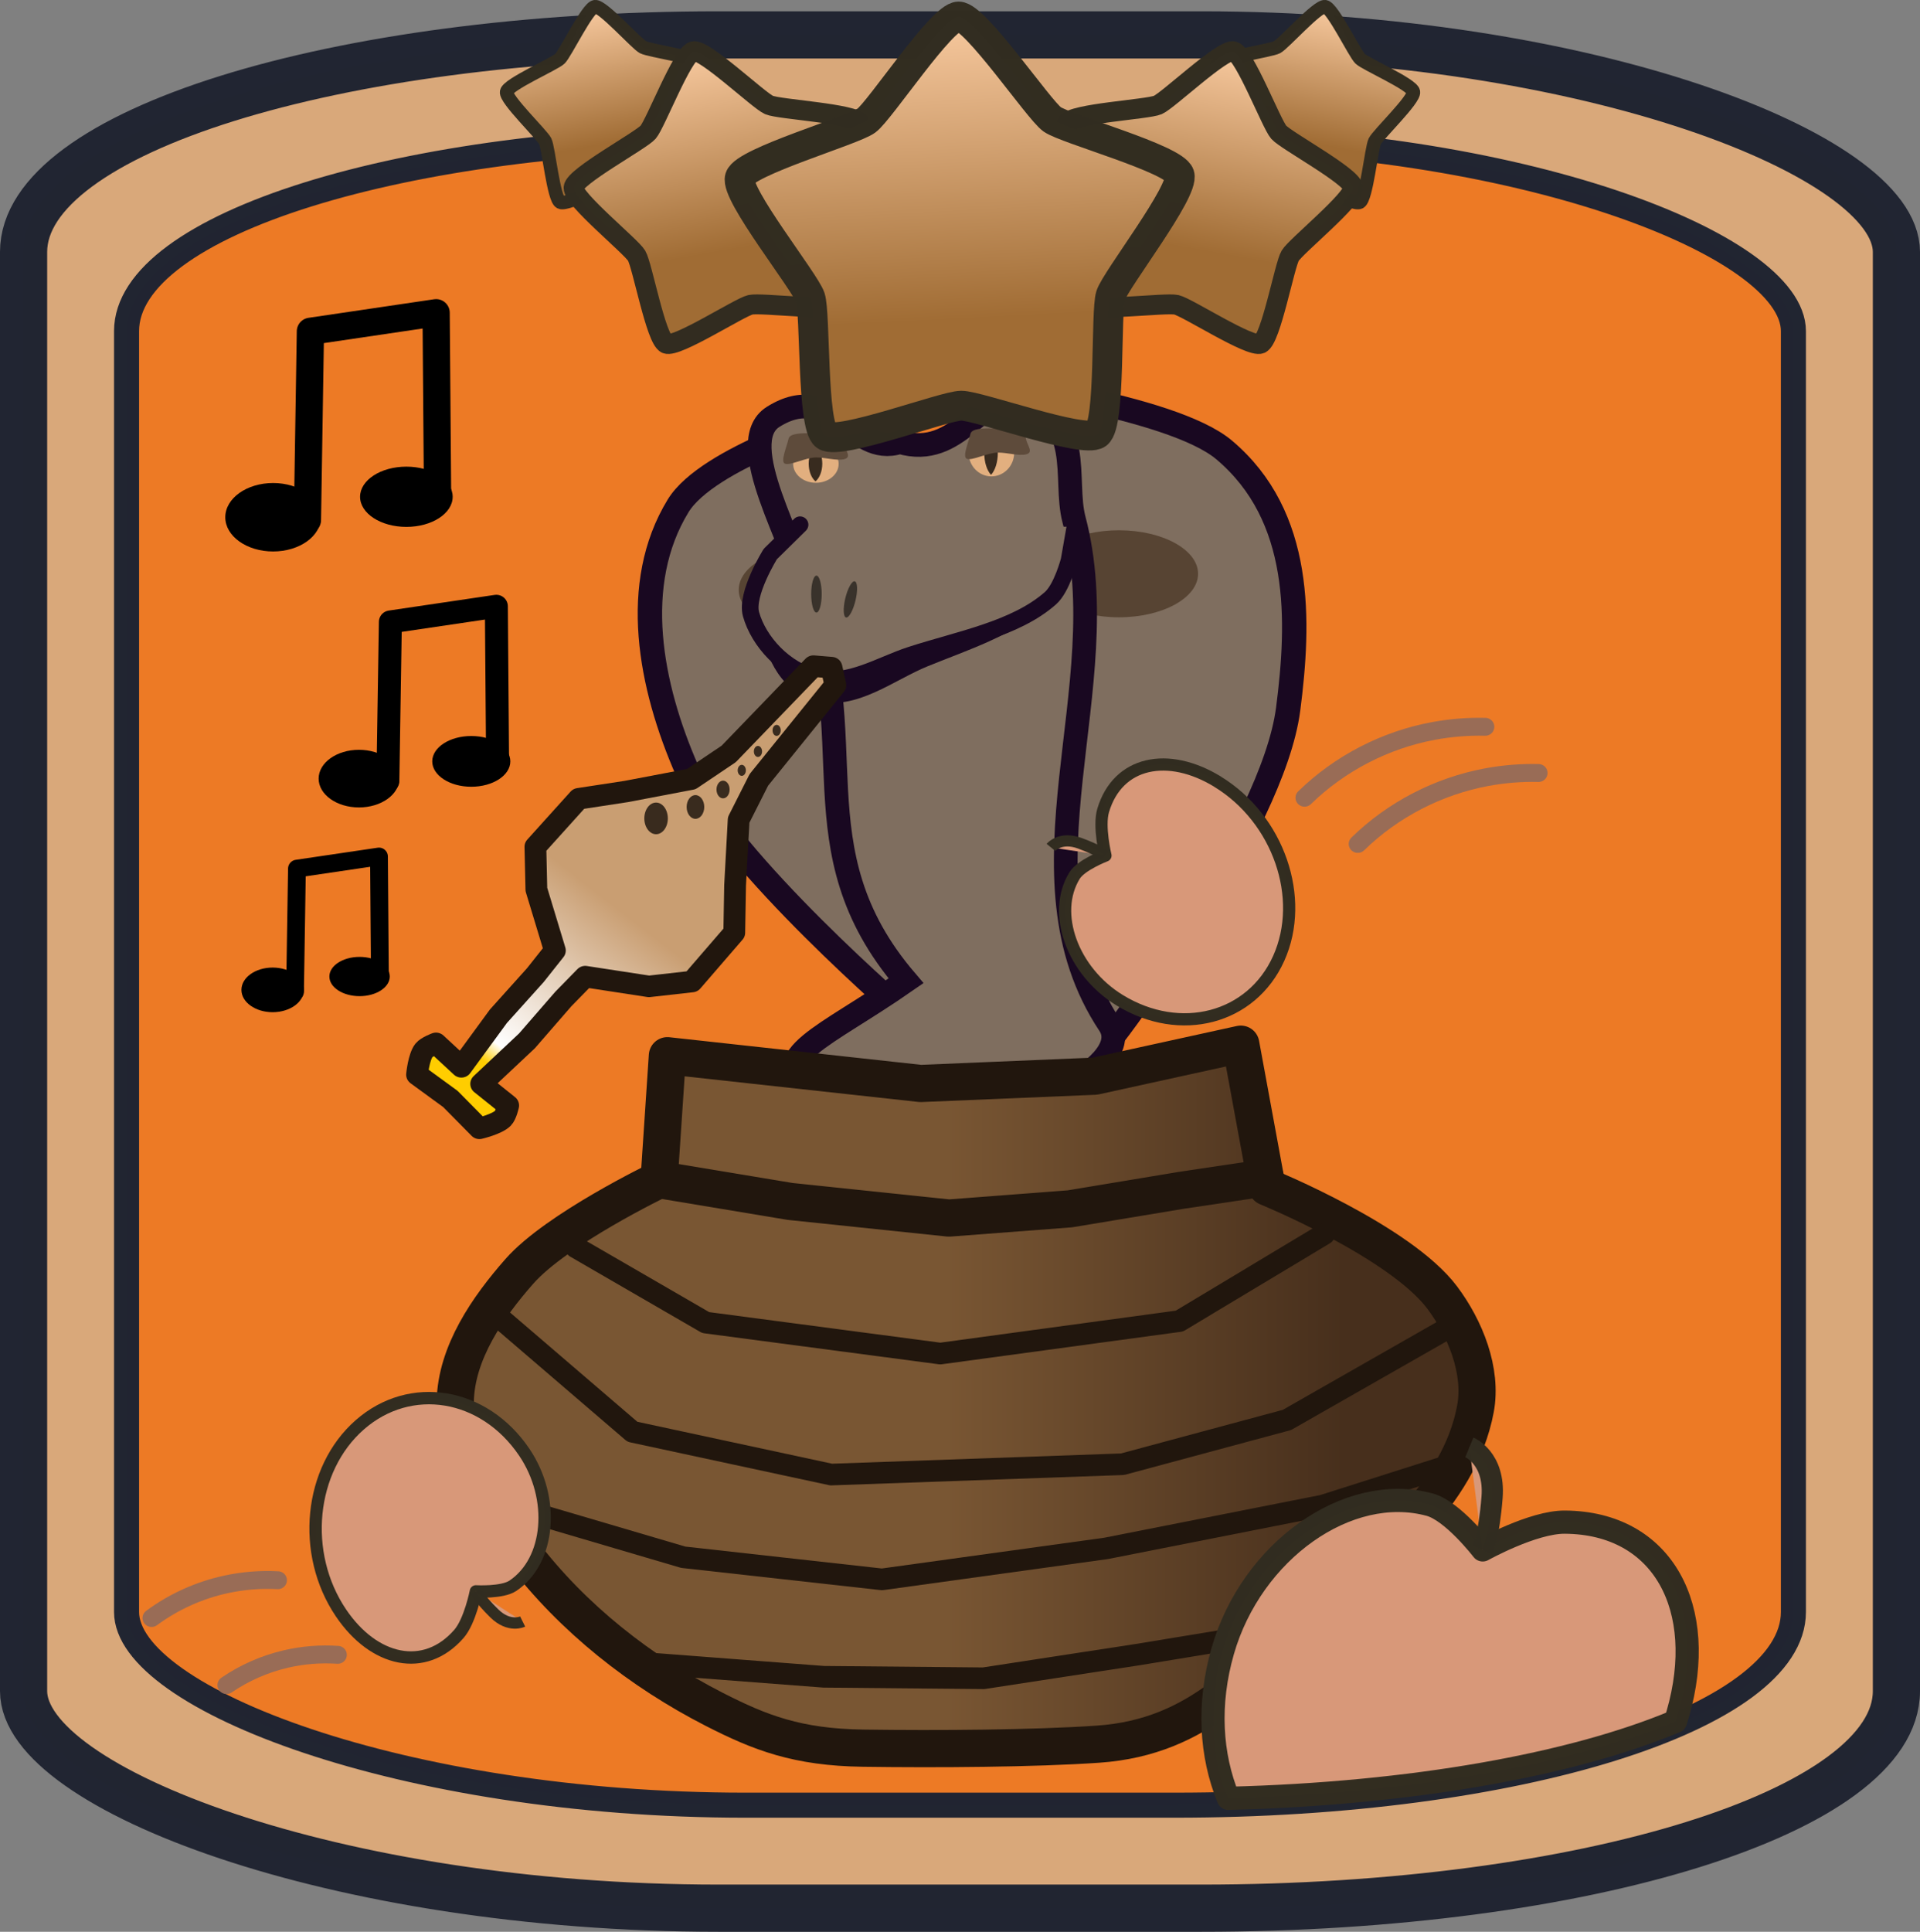 <?xml version="1.0" encoding="UTF-8" standalone="no"?>
<!-- Created with Inkscape (http://www.inkscape.org/) -->

<svg
   width="200"
   height="201.177"
   viewBox="0 0 52.917 53.228"
   version="1.1"
   id="svg1"
   inkscape:version="1.4.2 (f4327f4, 2025-05-13)"
   sodipodi:docname="MagicFlute3.svg"
   xmlns:inkscape="http://www.inkscape.org/namespaces/inkscape"
   xmlns:sodipodi="http://sodipodi.sourceforge.net/DTD/sodipodi-0.dtd"
   xmlns:xlink="http://www.w3.org/1999/xlink"
   xmlns="http://www.w3.org/2000/svg"
   xmlns:svg="http://www.w3.org/2000/svg">
  <rect x="0" y="0" width="52.917" height="53.228" fill="#808080" stroke="none"/>
  <sodipodi:namedview
     id="namedview1"
     pagecolor="#ffffff"
     bordercolor="#000000"
     borderopacity="0.25"
     inkscape:showpageshadow="2"
     inkscape:pageopacity="0.0"
     inkscape:pagecheckerboard="0"
     inkscape:deskcolor="#d1d1d1"
     inkscape:document-units="mm"
     inkscape:zoom="3.2124158"
     inkscape:cx="47.005123"
     inkscape:cy="109.7305"
     inkscape:window-width="3840"
     inkscape:window-height="2054"
     inkscape:window-x="-11"
     inkscape:window-y="-11"
     inkscape:window-maximized="1"
     inkscape:current-layer="layer1" />
  <defs
     id="defs1">
    <inkscape:path-effect
       effect="spiro"
       id="path-effect8"
       is_visible="true"
       lpeversion="1" />
    <inkscape:path-effect
       effect="mirror_symmetry"
       start_point="17.255,9.245"
       end_point="17.255,29.301"
       center_point="17.255,19.273"
       id="path-effect5"
       is_visible="true"
       lpeversion="1.2"
       lpesatellites=""
       mode="free"
       discard_orig_path="false"
       fuse_paths="true"
       oposite_fuse="false"
       split_items="false"
       split_open="false"
       link_styles="false" />
    <inkscape:path-effect
       effect="mirror_symmetry"
       start_point="27.03,8.41"
       end_point="27.03,28.183"
       center_point="27.03,18.297"
       id="path-effect3"
       is_visible="true"
       lpeversion="1.2"
       lpesatellites=""
       mode="free"
       discard_orig_path="false"
       fuse_paths="false"
       oposite_fuse="false"
       split_items="false"
       split_open="false"
       link_styles="false" />
    <inkscape:path-effect
       effect="spiro"
       id="path-effect8-8"
       is_visible="true"
       lpeversion="1" />
    <inkscape:path-effect
       effect="spiro"
       id="path-effect8-0"
       is_visible="true"
       lpeversion="1" />
    <inkscape:path-effect
       effect="spiro"
       id="path-effect8-0-9"
       is_visible="true"
       lpeversion="1" />
    <inkscape:path-effect
       effect="spiro"
       id="path-effect8-8-6"
       is_visible="true"
       lpeversion="1" />
    <inkscape:path-effect
       effect="spiro"
       id="path-effect8-3"
       is_visible="true"
       lpeversion="1" />
    <linearGradient
       inkscape:collect="always"
       xlink:href="#linearGradient33"
       id="linearGradient2"
       gradientUnits="userSpaceOnUse"
       x1="9.158"
       y1="0.654"
       x2="9.524"
       y2="7.639" />
    <linearGradient
       id="linearGradient33"
       inkscape:collect="always">
      <stop
         style="stop-color:#ffd1a8;stop-opacity:1;"
         offset="0"
         id="stop33" />
      <stop
         style="stop-color:#a06c34;stop-opacity:1;"
         offset="0.696"
         id="stop34" />
    </linearGradient>
    <linearGradient
       inkscape:collect="always"
       xlink:href="#linearGradient33"
       id="linearGradient14"
       gradientUnits="userSpaceOnUse"
       x1="9.158"
       y1="0.654"
       x2="9.524"
       y2="7.639" />
    <linearGradient
       inkscape:collect="always"
       xlink:href="#linearGradient33"
       id="linearGradient15"
       gradientUnits="userSpaceOnUse"
       x1="9.158"
       y1="0.654"
       x2="9.524"
       y2="7.639" />
    <linearGradient
       inkscape:collect="always"
       xlink:href="#linearGradient33"
       id="linearGradient16"
       gradientUnits="userSpaceOnUse"
       x1="9.158"
       y1="0.654"
       x2="9.524"
       y2="7.639" />
    <linearGradient
       inkscape:collect="always"
       xlink:href="#linearGradient33"
       id="linearGradient17"
       gradientUnits="userSpaceOnUse"
       x1="9.158"
       y1="0.654"
       x2="9.524"
       y2="7.639" />
    <inkscape:path-effect
       effect="mirror_symmetry"
       start_point="24.28,18.652"
       end_point="24.28,19.983"
       center_point="24.28,19.318"
       id="path-effect6"
       is_visible="true"
       lpeversion="1.2"
       lpesatellites=""
       mode="free"
       discard_orig_path="false"
       fuse_paths="true"
       oposite_fuse="false"
       split_items="false"
       split_open="false"
       link_styles="false" />
    <inkscape:path-effect
       effect="mirror_symmetry"
       start_point="24.28,18.652"
       end_point="24.28,19.983"
       center_point="24.28,19.318"
       id="path-effect6-7"
       is_visible="true"
       lpeversion="1.2"
       lpesatellites=""
       mode="free"
       discard_orig_path="false"
       fuse_paths="true"
       oposite_fuse="false"
       split_items="false"
       split_open="false"
       link_styles="false" />
    <linearGradient
       inkscape:collect="always"
       xlink:href="#linearGradient9"
       id="linearGradient10"
       x1="11.602"
       y1="49.915"
       x2="45.313"
       y2="49.915"
       gradientUnits="userSpaceOnUse"
       gradientTransform="matrix(0.835,0,0,0.874,3.053,-5.14)" />
    <linearGradient
       id="linearGradient9"
       inkscape:collect="always">
      <stop
         style="stop-color:#795633;stop-opacity:1;"
         offset="0.481"
         id="stop9" />
      <stop
         style="stop-color:#472f1c;stop-opacity:1;"
         offset="0.87"
         id="stop10" />
    </linearGradient>
    <linearGradient
       inkscape:collect="always"
       xlink:href="#linearGradient16-4"
       id="linearGradient17-9"
       x1="21.143"
       y1="19.81"
       x2="13.675"
       y2="29.368"
       gradientUnits="userSpaceOnUse" />
    <linearGradient
       id="linearGradient16-4"
       inkscape:collect="always">
      <stop
         style="stop-color:#c99e72;stop-opacity:1;"
         offset="0.532"
         id="stop16" />
      <stop
         style="stop-color:#ffffff;stop-opacity:1;"
         offset="0.946"
         id="stop18" />
      <stop
         style="stop-color:#ffcd00;stop-opacity:1;"
         offset="0.996"
         id="stop19" />
    </linearGradient>
    <inkscape:path-effect
       effect="mirror_symmetry"
       start_point="22.836,18.442"
       end_point="13.233,29.454"
       center_point="18.035,23.948"
       id="path-effect15"
       is_visible="true"
       lpeversion="1.2"
       lpesatellites=""
       mode="free"
       discard_orig_path="false"
       fuse_paths="true"
       oposite_fuse="false"
       split_items="false"
       split_open="false"
       link_styles="false" />
    <inkscape:path-effect
       effect="spiro"
       id="path-effect26"
       is_visible="true"
       lpeversion="1" />
    <inkscape:path-effect
       effect="spiro"
       id="path-effect26-2"
       is_visible="true"
       lpeversion="1" />
    <inkscape:path-effect
       effect="spiro"
       id="path-effect26-5"
       is_visible="true"
       lpeversion="1" />
    <inkscape:path-effect
       effect="spiro"
       id="path-effect26-1"
       is_visible="true"
       lpeversion="1" />
  </defs>
  <g
     inkscape:label="Ebene 1"
     inkscape:groupmode="layer"
     id="layer1"
     transform="translate(-0.2)">
    <rect
       style="fill:#d9a87a;fill-opacity:1;stroke:#212532;stroke-width:1.3;stroke-linejoin:round;stroke-miterlimit:8.2;stroke-dasharray:none;stroke-opacity:0.996"
       id="rect1"
       width="51.617"
       height="51.617"
       x="0.85"
       y="0.961"
       ry="5.982"
       rx="19.158" />
    <rect
       style="fill:#ed7a25;fill-opacity:1;stroke:#212532;stroke-width:0.69;stroke-linejoin:round;stroke-miterlimit:8.2;stroke-dasharray:none;stroke-opacity:0.996"
       id="rect1-8"
       width="45.94"
       height="45.94"
       x="3.688"
       y="3.8"
       ry="5.324"
       rx="17.051" />
    <path
       sodipodi:type="star"
       style="fill:url(#linearGradient14);fill-opacity:1;fill-rule:nonzero;stroke:#322d21;stroke-width:0.443;stroke-linejoin:round;stroke-miterlimit:8.2;stroke-opacity:0.996"
       id="path1-5-7-01"
       inkscape:flatsided="false"
       sodipodi:sides="5"
       sodipodi:cx="9.3473988"
       sodipodi:cy="4.4553022"
       sodipodi:r1="3.4362388"
       sodipodi:r2="2.3474281"
       sodipodi:arg1="0.9357696"
       sodipodi:arg2="1.5640882"
       inkscape:rounded="0.12173243"
       inkscape:randomized="0"
       d="M 11.386,7.222 C 11.183,7.371 9.615,6.801 9.363,6.803 9.112,6.804 7.551,7.395 7.346,7.249 7.142,7.102 7.199,5.434 7.12,5.196 7.04,4.957 5.996,3.655 6.072,3.415 6.148,3.176 7.752,2.715 7.955,2.565 8.157,2.416 9.073,1.021 9.324,1.019 c 0.251,-0.002 1.186,1.381 1.39,1.528 0.204,0.146 1.815,0.586 1.894,0.825 0.079,0.239 -0.947,1.555 -1.024,1.794 -0.076,0.24 0.003,1.907 -0.199,2.056 z"
       inkscape:transform-center-x="-0.22750039"
       inkscape:transform-center-y="-0.58914029"
       transform="matrix(-0.83,-0.11,-0.11,0.83,44.571,0.364)" />
    <path
       sodipodi:type="star"
       style="fill:url(#linearGradient15);fill-opacity:1;fill-rule:nonzero;stroke:#322d21;stroke-width:0.443;stroke-linejoin:round;stroke-miterlimit:8.2;stroke-opacity:0.996"
       id="path1-5-7-01-0"
       inkscape:flatsided="false"
       sodipodi:sides="5"
       sodipodi:cx="9.3473988"
       sodipodi:cy="4.4553022"
       sodipodi:r1="3.4362388"
       sodipodi:r2="2.3474281"
       sodipodi:arg1="0.9357696"
       sodipodi:arg2="1.5640882"
       inkscape:rounded="0.12173243"
       inkscape:randomized="0"
       d="M 11.386,7.222 C 11.183,7.371 9.615,6.801 9.363,6.803 9.112,6.804 7.551,7.395 7.346,7.249 7.142,7.102 7.199,5.434 7.12,5.196 7.04,4.957 5.996,3.655 6.072,3.415 6.148,3.176 7.752,2.715 7.955,2.565 8.157,2.416 9.073,1.021 9.324,1.019 c 0.251,-0.002 1.186,1.381 1.39,1.528 0.204,0.146 1.815,0.586 1.894,0.825 0.079,0.239 -0.947,1.555 -1.024,1.794 -0.076,0.24 0.003,1.907 -0.199,2.056 z"
       inkscape:transform-center-x="0.2275005"
       inkscape:transform-center-y="-0.58914029"
       transform="matrix(0.83,-0.11,0.11,0.83,8.747,0.364)" />
    <path
       style="fill:#7f6e5f;fill-opacity:1;stroke:#190821;stroke-width:0.672;stroke-opacity:1"
       d="m 27.141,10.495 c 0,0 5.33,0.666 6.797,1.902 2.172,1.829 2.078,4.721 1.765,7.14 -0.428,3.303 -4.842,9.034 -4.842,9.034 L 30.059,26.859 Z"
       id="path3-7"
       sodipodi:nodetypes="caaccc" />
    <path
       style="fill:#7f6e5f;fill-opacity:1;stroke:#190821;stroke-width:0.672;stroke-opacity:1"
       d="m 23.283,11.531 c 0,0 -3.579,1.076 -4.393,2.407 -1.314,2.148 -0.781,4.949 0.251,7.301 1.097,2.5 6.124,6.809 6.124,6.809 l 1.369,-0.883 z"
       id="path3"
       sodipodi:nodetypes="caaccc" />
    <ellipse
       style="fill:#574433;fill-opacity:1;stroke:#190821;stroke-width:1.5282e-08;stroke-dasharray:none;stroke-opacity:1"
       id="path4"
       cx="22.741"
       cy="16.253"
       rx="2.181"
       ry="1.199" />
    <ellipse
       style="fill:#574433;fill-opacity:1;stroke:#190821;stroke-width:1.5282e-08;stroke-dasharray:none;stroke-opacity:1"
       id="path4-6"
       cx="-31.039"
       cy="15.81"
       rx="2.181"
       ry="1.199"
       transform="scale(-1,1)" />
    <path
       style="fill:#7f6e5f;fill-opacity:1;stroke:#190821;stroke-width:0.653;stroke-opacity:1"
       d="m 25.001,12.181 c -1.316,0.434 -1.838,-1.731 -3.491,-0.696 -1.137,0.711 0.673,3.583 0.838,4.722 1.753,4.069 -0.299,7.17 2.823,10.818 -2.298,1.599 -3.814,2.043 -2.747,3.12 0.682,0.688 4.029,0.297 4.029,0.297 0,0 2.218,-0.05 2.987,-0.422 0.859,-0.416 1.759,-1.153 1.335,-1.791 -2.745,-4.136 0.245,-9.29 -0.976,-13.918 -0.293,-1.112 0.315,-2.822 -1.516,-3.288 -1.045,-0.266 -1.66,1.645 -3.282,1.158 z"
       id="path2"
       sodipodi:nodetypes="csccacasasc" />
    <ellipse
       style="fill:#e2af7f;fill-opacity:1;stroke:#1a6366;stroke-width:0;stroke-linecap:round;stroke-linejoin:round;stroke-dasharray:none"
       id="path1"
       cx="22.687"
       cy="12.782"
       rx="0.627"
       ry="0.521" />
    <path
       id="path5"
       style="fill:#382b1f;stroke:#1a6366;stroke-width:0;stroke-linecap:round;stroke-linejoin:round"
       d="m 24.279,18.762 c -0.094,0.112 -0.158,0.331 -0.158,0.586 0,0.255 0.064,0.476 0.158,0.588 0.094,-0.112 0.158,-0.333 0.158,-0.588 0,-0.255 -0.064,-0.474 -0.158,-0.586 z"
       inkscape:path-effect="#path-effect6"
       inkscape:original-d="m 24.717588,19.348423 a 0.29790857,0.66510683 0 0 1 -0.297908,0.665107 0.29790857,0.66510683 0 0 1 -0.297909,-0.665107 0.29790857,0.66510683 0 0 1 0.297909,-0.665107 0.29790857,0.66510683 0 0 1 0.297908,0.665107 z"
       transform="matrix(1.185,0,0,0.83,-6.095,-3.283)" />
    <ellipse
       style="fill:#e2af7f;fill-opacity:1;stroke:#1a6366;stroke-width:0;stroke-linecap:round;stroke-linejoin:round;stroke-dasharray:none"
       id="path1-52"
       cx="27.524"
       cy="12.477"
       rx="0.627"
       ry="0.649" />
    <path
       id="path5-7"
       style="fill:#382b1f;stroke:#1a6366;stroke-width:0;stroke-linecap:round;stroke-linejoin:round"
       d="m 24.279,18.762 c -0.094,0.112 -0.158,0.331 -0.158,0.586 0,0.255 0.064,0.476 0.158,0.588 0.094,-0.112 0.158,-0.333 0.158,-0.588 0,-0.255 -0.064,-0.474 -0.158,-0.586 z"
       inkscape:path-effect="#path-effect6-7"
       inkscape:original-d="m 24.717588,19.348423 a 0.29790857,0.66510683 0 0 1 -0.297908,0.665107 0.29790857,0.66510683 0 0 1 -0.297909,-0.665107 0.29790857,0.66510683 0 0 1 0.297909,-0.665107 0.29790857,0.66510683 0 0 1 0.297908,0.665107 z"
       transform="matrix(1.185,0,0,1.034,-1.257,-7.531)" />
    <path
       style="fill:#39322b;fill-opacity:1;stroke:#190821;stroke-width:0.439;stroke-linecap:round;stroke-linejoin:round;stroke-dasharray:none;stroke-opacity:1"
       d="m 29.487,14.74 -0.158,0.855 c 0,0 -0.217,0.701 -0.504,0.971 -0.791,0.744 -2.033,1.138 -3.143,1.59 -0.942,0.383 -1.951,1.213 -2.956,0.939 -0.924,-0.252 -1.262,-1.239 -1.376,-1.98 -0.081,-0.527 0.524,-1.54 0.524,-1.54 l 0.806,-0.749"
       id="path6-8"
       sodipodi:nodetypes="ccaaaacc" />
    <path
       style="fill:#7f6e5f;fill-opacity:1;stroke:#190821;stroke-width:0.459;stroke-linecap:round;stroke-linejoin:round;stroke-dasharray:none;stroke-opacity:1"
       d="m 29.826,14.515 -0.161,0.921 c 0,0 -0.199,0.769 -0.513,1.046 -0.969,0.856 -2.517,1.131 -3.85,1.564 -0.833,0.27 -1.713,0.843 -2.573,0.638 -0.91,-0.217 -1.621,-1.013 -1.83,-1.76 -0.156,-0.557 0.532,-1.659 0.532,-1.659 l 0.819,-0.807"
       id="path6"
       sodipodi:nodetypes="ccaaaacc" />
    <path
       id="path7"
       style="fill:#5e4b3b;fill-opacity:1;stroke:#190821;stroke-width:1.79963e-08;stroke-linecap:round;stroke-linejoin:round"
       d="m 23.457,12.194 c 0.025,0.202 0.242,0.407 0.004,0.46 -0.208,0.046 -0.51,-0.05 -0.765,-0.05 -0.292,0 -0.723,0.236 -0.867,0.17 -0.126,-0.058 0.067,-0.502 0.102,-0.678 0.031,-0.157 0.33,-0.161 0.66,-0.161 0.269,-2.67e-4 0.846,0.094 0.866,0.26 z"
       sodipodi:nodetypes="sssssss" />
    <path
       id="path7-3"
       style="fill:#5e4b3b;fill-opacity:1;stroke:#190821;stroke-width:1.79963e-08;stroke-linecap:round;stroke-linejoin:round"
       d="m 28.47,12.06 c 0.025,0.202 0.242,0.407 0.004,0.46 -0.208,0.046 -0.51,-0.05 -0.765,-0.05 -0.292,0 -0.723,0.236 -0.867,0.17 -0.126,-0.058 0.067,-0.502 0.102,-0.678 0.031,-0.157 0.33,-0.161 0.66,-0.161 0.269,-2.67e-4 0.846,0.094 0.866,0.26 z"
       sodipodi:nodetypes="sssssss" />
    <ellipse
       style="fill:#39322b;fill-opacity:1;stroke:#190821;stroke-width:7.42707e-09;stroke-linecap:round;stroke-linejoin:round;stroke-dasharray:none;stroke-opacity:1"
       id="path8"
       cx="22.702"
       cy="16.369"
       rx="0.145"
       ry="0.509" />
    <ellipse
       style="fill:#39322b;fill-opacity:1;stroke:#190821;stroke-width:7.43254e-09;stroke-linecap:round;stroke-linejoin:round;stroke-dasharray:none;stroke-opacity:1"
       id="path8-8"
       cx="26.848"
       cy="12.09"
       rx="0.144"
       ry="0.512"
       transform="matrix(0.984,0.177,-0.23,0.973,0,0)" />
    <path
       style="fill:url(#linearGradient10);fill-opacity:1;stroke:#21160d;stroke-width:1.025;stroke-linecap:round;stroke-linejoin:round;stroke-dasharray:none;stroke-opacity:1"
       d="m 18.366,32.504 0.228,-3.415 6.979,0.765 4.804,-0.201 4.02,-0.882 0.724,3.936 c 0,0 3.669,1.5 4.829,3.048 0.632,0.843 1.111,2.016 0.914,3.067 -0.453,2.417 -2.693,4.113 -4.493,5.701 -1.735,1.53 -3.054,3.34 -5.91,3.536 -1.759,0.121 -4.421,0.139 -6.469,0.11 -1.815,-0.025 -2.841,-0.423 -4.109,-1.071 -2.014,-1.03 -3.899,-2.504 -5.293,-4.341 -0.905,-1.192 -1.872,-2.618 -1.843,-4.139 0.026,-1.345 0.896,-2.597 1.767,-3.587 1.026,-1.168 3.853,-2.527 3.853,-2.527 z"
       id="path9"
       sodipodi:nodetypes="ccccccaaassaaaac" />
    <path
       style="fill:#795633;fill-opacity:0;stroke:#21160d;stroke-width:1.025;stroke-linecap:round;stroke-linejoin:round;stroke-dasharray:none;stroke-opacity:1"
       d="m 18.366,32.504 3.61,0.6 4.379,0.458 3.333,-0.254 3.065,-0.509 2.321,-0.346"
       id="path10"
       sodipodi:nodetypes="cccccc" />
    <path
       style="fill:#795633;fill-opacity:0;stroke:#21160d;stroke-width:0.596;stroke-linecap:round;stroke-linejoin:round;stroke-dasharray:none;stroke-opacity:1"
       d="m 16.066,34.368 3.583,2.074 6.466,0.854 6.59,-0.895 3.995,-2.399"
       id="path11" />
    <path
       style="fill:#795633;fill-opacity:0;stroke:#21160d;stroke-width:0.596;stroke-linecap:round;stroke-linejoin:round;stroke-dasharray:none;stroke-opacity:1"
       d="m 13.693,36.073 3.937,3.378 5.478,1.179 8.031,-0.285 4.53,-1.22 4.714,-2.689"
       id="path12" />
    <path
       style="fill:#795633;fill-opacity:0;stroke:#21160d;stroke-width:0.596;stroke-linecap:round;stroke-linejoin:round;stroke-dasharray:none;stroke-opacity:1"
       d="m 13.588,41.305 5.442,1.603 5.478,0.61 6.178,-0.854 5.972,-1.179 3.672,-1.168"
       id="path13" />
    <path
       style="fill:#795633;fill-opacity:0;stroke:#21160d;stroke-width:0.596;stroke-linecap:round;stroke-linejoin:round;stroke-dasharray:none;stroke-opacity:1"
       d="m 17.76,45.808 5.142,0.394 4.407,0.041 4.242,-0.651 4.445,-0.73"
       id="path14" />
    <path
       style="fill:url(#linearGradient17-9);fill-opacity:1;stroke:#21160d;stroke-width:0.6;stroke-linecap:round;stroke-linejoin:round;stroke-dasharray:none;stroke-opacity:1"
       d="m 22.568,18.137 -2.334,2.451 -1.031,0.703 -1.793,0.346 -1.311,0.203 -1.193,1.34 0.027,1.193 0.51,1.703 -0.537,0.686 -1.02,1.15 -1.02,1.412 -0.699,-0.656 c 0,0 -0.255,0.095 -0.334,0.197 -0.143,0.186 -0.189,0.676 -0.189,0.676 l 0.92,0.68 0.799,0.82 c 0,0 0.48,-0.113 0.645,-0.279 0.091,-0.092 0.148,-0.359 0.148,-0.359 l -0.744,-0.604 1.262,-1.201 1,-1.166 0.605,-0.627 1.756,0.273 1.188,-0.135 1.164,-1.365 0.023,-1.326 0.098,-1.822 0.557,-1.117 2.109,-2.646 -0.107,-0.488 z"
       id="path15"
       sodipodi:nodetypes="ccccccccccccaccccccc"
       inkscape:path-effect="#path-effect15"
       inkscape:original-d="m 22.567881,18.137588 -2.333578,2.449985 -1.031861,0.704098 -1.792743,0.344208 -1.310383,0.203837 -1.193904,1.339503 0.02912,1.193904 0.509594,1.703498 -0.538713,0.684311 -1.019187,1.150226 -1.019187,1.4123 -0.698871,-0.655191 c 0,0 -0.256025,0.09422 -0.335036,0.196858 -0.142869,0.1856 -0.189117,0.67673 -0.189117,0.67673 l 1.659818,1.223026 0.465915,-0.422235 -0.553273,-0.640632 2.649885,-2.300449 7.47109,-9.201564 z"
       transform="matrix(1,0,0,0.987,0.05,0.453)" />
    <ellipse
       style="fill:#392b1e;fill-opacity:1;stroke:#1f140c;stroke-width:2.84449e-08;stroke-linecap:round;stroke-linejoin:round;stroke-dasharray:none;stroke-opacity:1"
       id="path16-28"
       cx="18.282"
       cy="22.55"
       rx="0.324"
       ry="0.436" />
    <ellipse
       style="fill:#392b1e;fill-opacity:1;stroke:#1f140c;stroke-width:2.13278e-08;stroke-linecap:round;stroke-linejoin:round;stroke-dasharray:none;stroke-opacity:1"
       id="path16-19"
       cx="19.367"
       cy="22.235"
       rx="0.243"
       ry="0.327" />
    <ellipse
       style="fill:#392b1e;fill-opacity:1;stroke:#1f140c;stroke-width:9.93762e-09;stroke-linecap:round;stroke-linejoin:round;stroke-dasharray:none;stroke-opacity:1"
       id="path16"
       cx="21.605"
       cy="20.125"
       rx="0.113"
       ry="0.152" />
    <ellipse
       style="fill:#392b1e;fill-opacity:1;stroke:#1f140c;stroke-width:9.93762e-09;stroke-linecap:round;stroke-linejoin:round;stroke-dasharray:none;stroke-opacity:1"
       id="path16-1"
       cx="21.09"
       cy="20.705"
       rx="0.113"
       ry="0.152" />
    <ellipse
       style="fill:#392b1e;fill-opacity:1;stroke:#1f140c;stroke-width:9.93762e-09;stroke-linecap:round;stroke-linejoin:round;stroke-dasharray:none;stroke-opacity:1"
       id="path16-11"
       cx="20.644"
       cy="21.226"
       rx="0.113"
       ry="0.152" />
    <ellipse
       style="fill:#392b1e;fill-opacity:1;stroke:#1f140c;stroke-width:1.59237e-08;stroke-linecap:round;stroke-linejoin:round;stroke-dasharray:none;stroke-opacity:1"
       id="path16-2"
       cx="20.128"
       cy="21.754"
       rx="0.181"
       ry="0.244" />
    <ellipse
       style="fill:#000000;fill-opacity:1;stroke:#000000;stroke-width:2.5925e-09;stroke-linecap:round;stroke-linejoin:round;stroke-dasharray:none;stroke-opacity:1"
       id="path19-0"
       cx="7.714"
       cy="27.275"
       rx="0.86"
       ry="0.615" />
    <ellipse
       style="fill:#000000;fill-opacity:1;stroke:#000000;stroke-width:2.5925e-09;stroke-linecap:round;stroke-linejoin:round;stroke-dasharray:none;stroke-opacity:1"
       id="path20-9"
       cx="10.11"
       cy="26.907"
       rx="0.832"
       ry="0.541" />
    <path
       style="fill:#392b1e;fill-opacity:0;stroke:#000000;stroke-width:0.49;stroke-linecap:round;stroke-linejoin:round;stroke-dasharray:none;stroke-opacity:1"
       d="m 8.331,27.326 0.053,-3.392 2.261,-0.334 0.026,3.348"
       id="path21-0"
       sodipodi:nodetypes="cccc" />
    <ellipse
       style="fill:#000000;fill-opacity:1;stroke:#000000;stroke-width:3.34973e-09;stroke-linecap:round;stroke-linejoin:round;stroke-dasharray:none;stroke-opacity:1"
       id="path19-0-8"
       cx="10.093"
       cy="21.454"
       rx="1.111"
       ry="0.794" />
    <ellipse
       style="fill:#000000;fill-opacity:1;stroke:#000000;stroke-width:3.34973e-09;stroke-linecap:round;stroke-linejoin:round;stroke-dasharray:none;stroke-opacity:1"
       id="path20-9-9"
       cx="13.189"
       cy="20.979"
       rx="1.076"
       ry="0.699" />
    <path
       style="fill:#392b1e;fill-opacity:0;stroke:#000000;stroke-width:0.633;stroke-linecap:round;stroke-linejoin:round;stroke-dasharray:none;stroke-opacity:1"
       d="m 10.89,21.52 0.069,-4.383 2.921,-0.432 0.034,4.326"
       id="path21-0-3"
       sodipodi:nodetypes="cccc" />
    <ellipse
       style="fill:#000000;fill-opacity:1;stroke:#000000;stroke-width:3.97457e-09;stroke-linecap:round;stroke-linejoin:round;stroke-dasharray:none;stroke-opacity:1"
       id="path19-0-8-6"
       cx="7.727"
       cy="14.252"
       rx="1.318"
       ry="0.943" />
    <ellipse
       style="fill:#000000;fill-opacity:1;stroke:#000000;stroke-width:3.97457e-09;stroke-linecap:round;stroke-linejoin:round;stroke-dasharray:none;stroke-opacity:1"
       id="path20-9-9-6"
       cx="11.4"
       cy="13.688"
       rx="1.276"
       ry="0.83" />
    <path
       style="fill:#392b1e;fill-opacity:0;stroke:#000000;stroke-width:0.751;stroke-linecap:round;stroke-linejoin:round;stroke-dasharray:none;stroke-opacity:1"
       d="M 8.673,14.33 8.755,9.129 12.22,8.617 12.26,13.75"
       id="path21-0-3-1"
       sodipodi:nodetypes="cccc" />
    <path
       id="path8-5-2"
       style="fill:#d89879;fill-opacity:1;stroke:#322d21;stroke-width:0.336;stroke-linejoin:round;stroke-miterlimit:8.2;stroke-opacity:0.996"
       d="m 33.76,21.54 c 1.675,1.025 2.429,3.204 1.683,4.866 -0.746,1.662 -2.709,2.179 -4.384,1.154 -1.303,-0.798 -1.881,-2.403 -1.242,-3.436 0.182,-0.294 0.851,-0.55 0.851,-0.55 0,0 -0.195,-0.803 -0.064,-1.243 0.403,-1.354 1.792,-1.628 3.157,-0.792 z"
       sodipodi:nodetypes="sssscss" />
    <path
       style="fill:#d89879;fill-opacity:1;stroke:#322d21;stroke-width:0.308;stroke-linejoin:round;stroke-miterlimit:8.2;stroke-opacity:0.996"
       d="m 30.667,23.575 c 0,0 -0.165,-0.141 -0.706,-0.34 -0.541,-0.198 -0.796,0.114 -0.796,0.114"
       id="path9-7-9"
       sodipodi:nodetypes="czc" />
    <path
       d="m 46.379,47.431 c 0.022,-0.07 0.044,-0.141 0.065,-0.212 0.831,-2.899 -0.4,-5.259 -3.115,-5.278 -0.882,-0.006 -2.264,0.765 -2.264,0.765 0,0 -0.822,-1.072 -1.462,-1.247 -2.243,-0.611 -4.91,1.269 -5.704,4.035 -0.418,1.458 -0.332,2.868 0.155,4.057 5.065,-0.128 9.489,-0.932 12.325,-2.121 z"
       style="fill:#d89879;stroke:#322d21;stroke-width:0.639;stroke-linejoin:round;stroke-miterlimit:8.2;stroke-opacity:0.996"
       id="path28" />
    <path
       style="fill:#d89879;fill-opacity:1;stroke:#322d21;stroke-width:0.584;stroke-linejoin:round;stroke-miterlimit:8.2;stroke-opacity:0.996"
       d="m 41.064,42.706 c 0,0 0.175,-0.371 0.259,-1.451 0.084,-1.08 -0.626,-1.375 -0.626,-1.375"
       id="path9-7-4"
       sodipodi:nodetypes="czc" />
    <path
       id="path8-5-6"
       style="fill:#d89879;fill-opacity:1;stroke:#322d21;stroke-width:0.341;stroke-linejoin:round;stroke-miterlimit:8.2;stroke-opacity:0.996"
       d="m 9.599,44.444 c -1.109,-1.639 -0.878,-3.961 0.516,-5.184 1.394,-1.224 3.424,-0.887 4.533,0.752 0.863,1.275 0.713,2.996 -0.314,3.683 -0.293,0.196 -1.018,0.154 -1.018,0.154 0,0 -0.161,0.821 -0.469,1.173 -0.947,1.082 -2.344,0.759 -3.248,-0.578 z"
       sodipodi:nodetypes="sssscss" />
    <path
       style="fill:#d89879;fill-opacity:1;stroke:#322d21;stroke-width:0.312;stroke-linejoin:round;stroke-miterlimit:8.2;stroke-opacity:0.996"
       d="m 13.316,43.849 c 0,0 0.092,0.198 0.507,0.606 0.415,0.407 0.782,0.225 0.782,0.225"
       id="path9-7-1"
       sodipodi:nodetypes="czc" />
    <path
       style="fill:#d89879;fill-opacity:0;stroke:#996c56;stroke-width:0.5;stroke-linecap:round;stroke-linejoin:round;stroke-dasharray:none;stroke-opacity:1"
       d="m 36.716,22.422 c 0.965,-0.955 2.219,-1.613 3.553,-1.864 0.47,-0.088 0.949,-0.128 1.427,-0.116"
       id="path26"
       inkscape:path-effect="#path-effect26"
       inkscape:original-d="m 36.716008,22.422109 c 1.145373,-0.601806 2.378104,-1.232731 3.552595,-1.863656 1.174491,-0.630925 0.931828,-0.07765 1.426861,-0.116478"
       transform="matrix(1,0,0,0.987,-0.561,-0.15)" />
    <path
       style="fill:#d89879;fill-opacity:0;stroke:#996c56;stroke-width:0.5;stroke-linecap:round;stroke-linejoin:round;stroke-dasharray:none;stroke-opacity:1"
       d="m 36.716,22.422 c 0.965,-0.955 2.219,-1.613 3.553,-1.864 0.47,-0.088 0.949,-0.128 1.427,-0.116"
       id="path26-7"
       inkscape:path-effect="#path-effect26-2"
       inkscape:original-d="m 36.716008,22.422109 c 1.145373,-0.601806 2.378104,-1.232731 3.552595,-1.863656 1.174491,-0.630925 0.931828,-0.07765 1.426861,-0.116478"
       transform="matrix(1,0,0,0.987,0.906,1.123)" />
    <path
       style="fill:#d89879;fill-opacity:0;stroke:#996c56;stroke-width:0.5;stroke-linecap:round;stroke-linejoin:round;stroke-dasharray:none;stroke-opacity:1"
       d="m 38.216,21.498 c 0.607,-0.454 1.312,-0.777 2.053,-0.939 0.468,-0.103 0.949,-0.142 1.427,-0.116"
       id="path26-2"
       inkscape:path-effect="#path-effect26-5"
       inkscape:original-d="m 38.215669,21.497561 c 1.145373,-0.601806 0.878443,-0.308183 2.052934,-0.939108 1.174491,-0.630925 0.931828,-0.07765 1.426861,-0.116478"
       transform="matrix(1,0,0,0.987,-33.838,23.364)"
       sodipodi:nodetypes="csc" />
    <path
       style="fill:#d89879;fill-opacity:0;stroke:#996c56;stroke-width:0.5;stroke-linecap:round;stroke-linejoin:round;stroke-dasharray:none;stroke-opacity:1"
       d="m 38.631,21.286 c 0.494,-0.342 1.053,-0.591 1.638,-0.728 0.466,-0.11 0.949,-0.149 1.427,-0.116"
       id="path26-0"
       inkscape:path-effect="#path-effect26-1"
       inkscape:original-d="m 38.630623,21.286444 c 1.145373,-0.601806 0.463489,-0.09707 1.63798,-0.727991 1.174491,-0.630925 0.931828,-0.07765 1.426861,-0.116478"
       transform="matrix(1,0,0,0.987,-32.187,25.421)"
       sodipodi:nodetypes="csc" />
    <path
       sodipodi:type="star"
       style="fill:url(#linearGradient16);fill-opacity:1;fill-rule:nonzero;stroke:#322d21;stroke-width:0.443;stroke-linejoin:round;stroke-miterlimit:8.2;stroke-opacity:0.996"
       id="path1-5-7"
       inkscape:flatsided="false"
       sodipodi:sides="5"
       sodipodi:cx="9.3473988"
       sodipodi:cy="4.4553022"
       sodipodi:r1="3.4362388"
       sodipodi:r2="2.3474281"
       sodipodi:arg1="0.9357696"
       sodipodi:arg2="1.5640882"
       inkscape:rounded="0.12173243"
       inkscape:randomized="0"
       d="M 11.386,7.222 C 11.183,7.371 9.615,6.801 9.363,6.803 9.112,6.804 7.551,7.395 7.346,7.249 7.142,7.102 7.199,5.434 7.12,5.196 7.04,4.957 5.996,3.655 6.072,3.415 6.148,3.176 7.752,2.715 7.955,2.565 8.157,2.416 9.073,1.021 9.324,1.019 c 0.251,-0.002 1.186,1.381 1.39,1.528 0.204,0.146 1.815,0.586 1.894,0.825 0.079,0.239 -0.947,1.555 -1.024,1.794 -0.076,0.24 0.003,1.907 -0.199,2.056 z"
       inkscape:transform-center-x="-0.35624268"
       inkscape:transform-center-y="-0.78137341"
       transform="matrix(1.206,0.28,-0.28,1.206,23.235,-2.428)" />
    <path
       sodipodi:type="star"
       style="fill:url(#linearGradient17);fill-opacity:1;fill-rule:nonzero;stroke:#322d21;stroke-width:0.443;stroke-linejoin:round;stroke-miterlimit:8.2;stroke-opacity:0.996"
       id="path1-5-7-0"
       inkscape:flatsided="false"
       sodipodi:sides="5"
       sodipodi:cx="9.3473988"
       sodipodi:cy="4.4553022"
       sodipodi:r1="3.4362388"
       sodipodi:r2="2.3474281"
       sodipodi:arg1="0.9357696"
       sodipodi:arg2="1.5640882"
       inkscape:rounded="0.12173243"
       inkscape:randomized="0"
       d="M 11.386,7.222 C 11.183,7.371 9.615,6.801 9.363,6.803 9.112,6.804 7.551,7.395 7.346,7.249 7.142,7.102 7.199,5.434 7.12,5.196 7.04,4.957 5.996,3.655 6.072,3.415 6.148,3.176 7.752,2.715 7.955,2.565 8.157,2.416 9.073,1.021 9.324,1.019 c 0.251,-0.002 1.186,1.381 1.39,1.528 0.204,0.146 1.815,0.586 1.894,0.825 0.079,0.239 -0.947,1.555 -1.024,1.794 -0.076,0.24 0.003,1.907 -0.199,2.056 z"
       inkscape:transform-center-x="0.35624215"
       inkscape:transform-center-y="-0.78137341"
       transform="matrix(-1.206,0.28,0.28,1.206,30.27,-2.428)" />
    <path
       sodipodi:type="star"
       style="fill:url(#linearGradient2);fill-opacity:1;fill-rule:nonzero;stroke:#322d21;stroke-width:0.443;stroke-linejoin:round;stroke-miterlimit:8.2;stroke-opacity:0.996"
       id="path1-5"
       inkscape:flatsided="false"
       sodipodi:sides="5"
       sodipodi:cx="9.3473988"
       sodipodi:cy="4.4553022"
       sodipodi:r1="3.4362388"
       sodipodi:r2="2.3474281"
       sodipodi:arg1="0.9357696"
       sodipodi:arg2="1.5640882"
       inkscape:rounded="0.12173243"
       inkscape:randomized="0"
       d="M 11.386,7.222 C 11.183,7.371 9.615,6.801 9.363,6.803 9.112,6.804 7.551,7.395 7.346,7.249 7.142,7.102 7.199,5.434 7.12,5.196 7.04,4.957 5.996,3.655 6.072,3.415 6.148,3.176 7.752,2.715 7.955,2.565 8.157,2.416 9.073,1.021 9.324,1.019 c 0.251,-0.002 1.186,1.381 1.39,1.528 0.204,0.146 1.815,0.586 1.894,0.825 0.079,0.239 -0.947,1.555 -1.024,1.794 -0.076,0.24 0.003,1.907 -0.199,2.056 z"
       inkscape:transform-center-x="0.12457512"
       inkscape:transform-center-y="-1.5679452"
       transform="matrix(1.854,0,0,1.854,9.333,-1.435)" />
  </g>
</svg>
